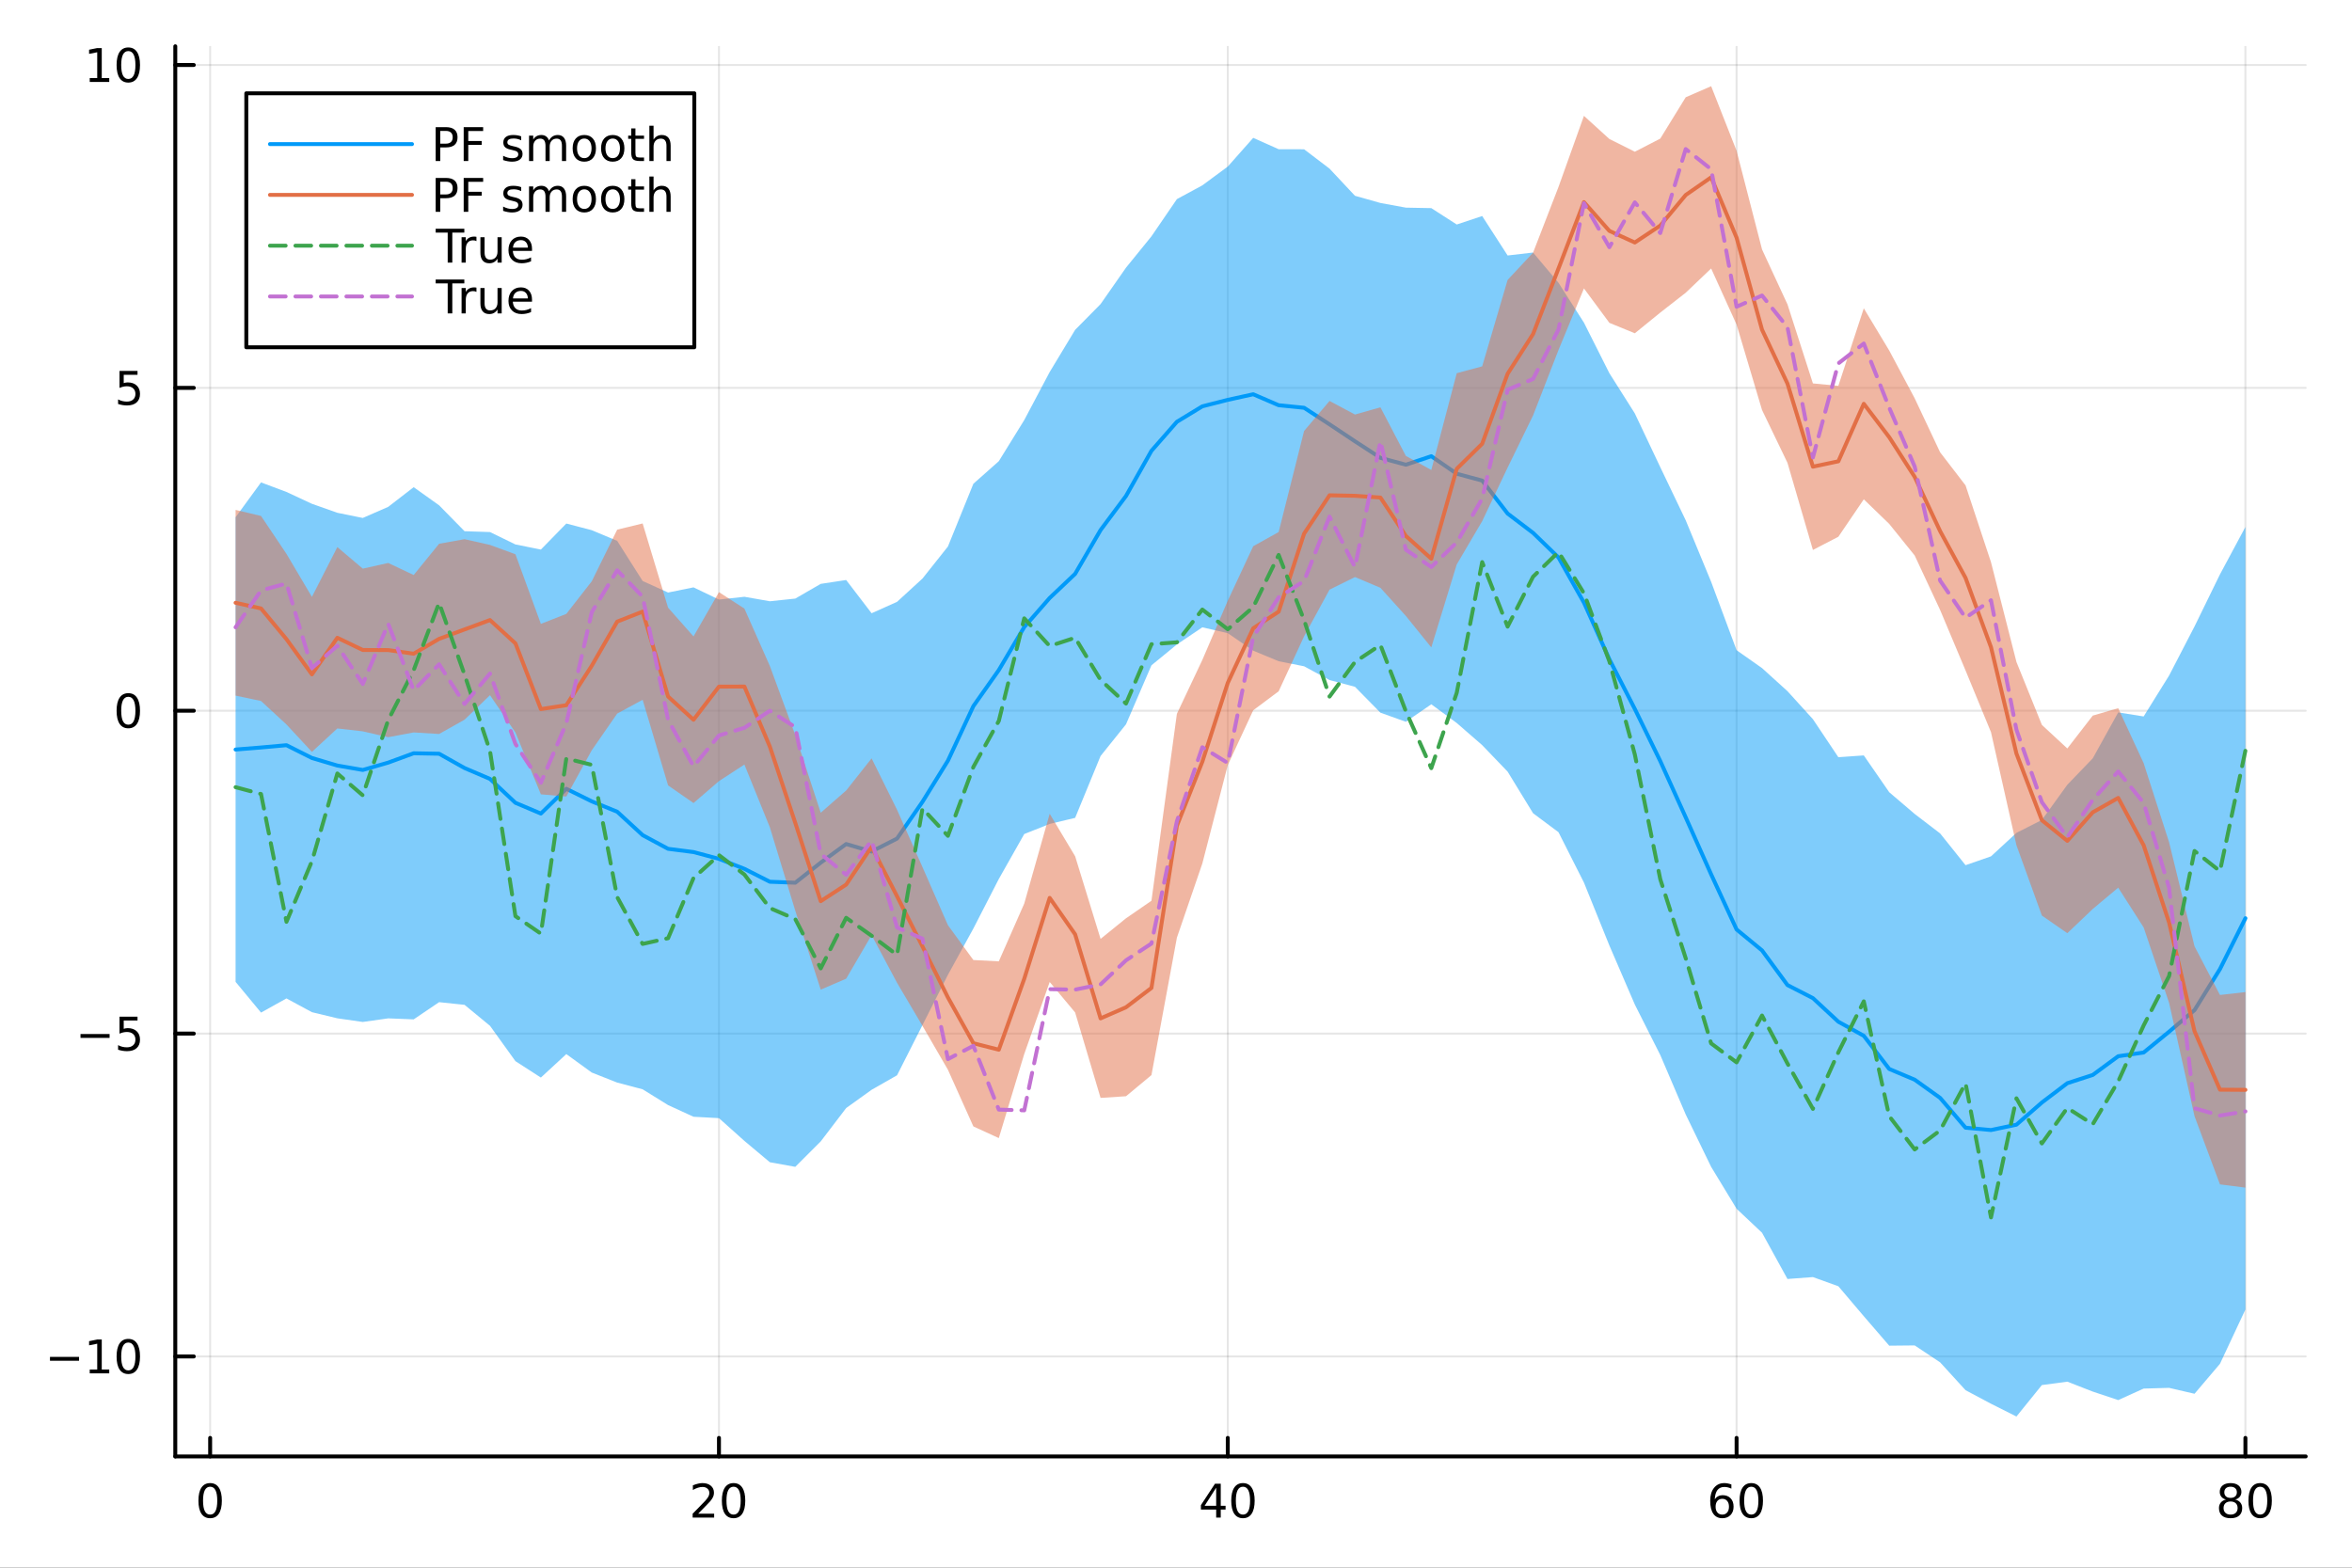 <?xml version="1.0" encoding="utf-8"?>
<svg xmlns="http://www.w3.org/2000/svg" xmlns:xlink="http://www.w3.org/1999/xlink" width="600" height="400" viewBox="0 0 2400 1600">
<rect x="0" y="0" width="2400" height="1600" fill="#333333" stroke="none"/>
<defs>
  <clipPath id="clip450">
    <rect x="0" y="0" width="2400" height="1600"/>
  </clipPath>
</defs>
<path clip-path="url(#clip450)" d="M0 1600 L2400 1600 L2400 0 L0 0  Z" fill="#ffffff" fill-rule="evenodd" fill-opacity="1"/>
<defs>
  <clipPath id="clip451">
    <rect x="480" y="0" width="1681" height="1600"/>
  </clipPath>
</defs>
<path clip-path="url(#clip450)" d="M178.867 1486.45 L2352.76 1486.45 L2352.76 47.244 L178.867 47.244  Z" fill="#ffffff" fill-rule="evenodd" fill-opacity="1"/>
<defs>
  <clipPath id="clip452">
    <rect x="178" y="47" width="2175" height="1440"/>
  </clipPath>
</defs>
<polyline clip-path="url(#clip452)" style="stroke:#000000; stroke-linecap:round; stroke-linejoin:round; stroke-width:2; stroke-opacity:0.1; fill:none" points="214.432,1486.45 214.432,47.244 "/>
<polyline clip-path="url(#clip452)" style="stroke:#000000; stroke-linecap:round; stroke-linejoin:round; stroke-width:2; stroke-opacity:0.1; fill:none" points="733.632,1486.45 733.632,47.244 "/>
<polyline clip-path="url(#clip452)" style="stroke:#000000; stroke-linecap:round; stroke-linejoin:round; stroke-width:2; stroke-opacity:0.1; fill:none" points="1252.83,1486.45 1252.83,47.244 "/>
<polyline clip-path="url(#clip452)" style="stroke:#000000; stroke-linecap:round; stroke-linejoin:round; stroke-width:2; stroke-opacity:0.1; fill:none" points="1772.03,1486.45 1772.03,47.244 "/>
<polyline clip-path="url(#clip452)" style="stroke:#000000; stroke-linecap:round; stroke-linejoin:round; stroke-width:2; stroke-opacity:0.1; fill:none" points="2291.23,1486.45 2291.23,47.244 "/>
<polyline clip-path="url(#clip452)" style="stroke:#000000; stroke-linecap:round; stroke-linejoin:round; stroke-width:2; stroke-opacity:0.1; fill:none" points="178.867,1384.41 2352.76,1384.41 "/>
<polyline clip-path="url(#clip452)" style="stroke:#000000; stroke-linecap:round; stroke-linejoin:round; stroke-width:2; stroke-opacity:0.1; fill:none" points="178.867,1054.89 2352.76,1054.89 "/>
<polyline clip-path="url(#clip452)" style="stroke:#000000; stroke-linecap:round; stroke-linejoin:round; stroke-width:2; stroke-opacity:0.1; fill:none" points="178.867,725.374 2352.76,725.374 "/>
<polyline clip-path="url(#clip452)" style="stroke:#000000; stroke-linecap:round; stroke-linejoin:round; stroke-width:2; stroke-opacity:0.1; fill:none" points="178.867,395.856 2352.76,395.856 "/>
<polyline clip-path="url(#clip452)" style="stroke:#000000; stroke-linecap:round; stroke-linejoin:round; stroke-width:2; stroke-opacity:0.1; fill:none" points="178.867,66.338 2352.76,66.338 "/>
<polyline clip-path="url(#clip450)" style="stroke:#000000; stroke-linecap:round; stroke-linejoin:round; stroke-width:4; stroke-opacity:1; fill:none" points="178.867,1486.45 2352.76,1486.45 "/>
<polyline clip-path="url(#clip450)" style="stroke:#000000; stroke-linecap:round; stroke-linejoin:round; stroke-width:4; stroke-opacity:1; fill:none" points="214.432,1486.45 214.432,1467.55 "/>
<polyline clip-path="url(#clip450)" style="stroke:#000000; stroke-linecap:round; stroke-linejoin:round; stroke-width:4; stroke-opacity:1; fill:none" points="733.632,1486.45 733.632,1467.55 "/>
<polyline clip-path="url(#clip450)" style="stroke:#000000; stroke-linecap:round; stroke-linejoin:round; stroke-width:4; stroke-opacity:1; fill:none" points="1252.83,1486.45 1252.83,1467.55 "/>
<polyline clip-path="url(#clip450)" style="stroke:#000000; stroke-linecap:round; stroke-linejoin:round; stroke-width:4; stroke-opacity:1; fill:none" points="1772.03,1486.45 1772.03,1467.55 "/>
<polyline clip-path="url(#clip450)" style="stroke:#000000; stroke-linecap:round; stroke-linejoin:round; stroke-width:4; stroke-opacity:1; fill:none" points="2291.23,1486.45 2291.23,1467.55 "/>
<path clip-path="url(#clip450)" d="M214.432 1517.37 Q210.821 1517.37 208.992 1520.93 Q207.186 1524.47 207.186 1531.6 Q207.186 1538.71 208.992 1542.27 Q210.821 1545.82 214.432 1545.82 Q218.066 1545.82 219.872 1542.27 Q221.7 1538.71 221.7 1531.6 Q221.7 1524.47 219.872 1520.93 Q218.066 1517.37 214.432 1517.37 M214.432 1513.66 Q220.242 1513.66 223.298 1518.27 Q226.376 1522.85 226.376 1531.6 Q226.376 1540.33 223.298 1544.94 Q220.242 1549.52 214.432 1549.52 Q208.622 1549.52 205.543 1544.94 Q202.487 1540.33 202.487 1531.6 Q202.487 1522.85 205.543 1518.27 Q208.622 1513.66 214.432 1513.66 Z" fill="#000000" fill-rule="nonzero" fill-opacity="1" /><path clip-path="url(#clip450)" d="M712.405 1544.91 L728.724 1544.91 L728.724 1548.85 L706.78 1548.85 L706.78 1544.91 Q709.442 1542.16 714.025 1537.53 Q718.632 1532.88 719.812 1531.53 Q722.058 1529.01 722.937 1527.27 Q723.84 1525.51 723.84 1523.82 Q723.84 1521.07 721.895 1519.33 Q719.974 1517.6 716.872 1517.6 Q714.673 1517.6 712.22 1518.36 Q709.789 1519.13 707.011 1520.68 L707.011 1515.95 Q709.835 1514.82 712.289 1514.24 Q714.743 1513.66 716.78 1513.66 Q722.15 1513.66 725.345 1516.35 Q728.539 1519.03 728.539 1523.52 Q728.539 1525.65 727.729 1527.57 Q726.942 1529.47 724.835 1532.07 Q724.257 1532.74 721.155 1535.95 Q718.053 1539.15 712.405 1544.91 Z" fill="#000000" fill-rule="nonzero" fill-opacity="1" /><path clip-path="url(#clip450)" d="M748.539 1517.37 Q744.928 1517.37 743.099 1520.93 Q741.294 1524.47 741.294 1531.6 Q741.294 1538.71 743.099 1542.27 Q744.928 1545.82 748.539 1545.82 Q752.173 1545.82 753.979 1542.27 Q755.807 1538.71 755.807 1531.6 Q755.807 1524.47 753.979 1520.93 Q752.173 1517.37 748.539 1517.37 M748.539 1513.66 Q754.349 1513.66 757.405 1518.27 Q760.483 1522.85 760.483 1531.6 Q760.483 1540.33 757.405 1544.94 Q754.349 1549.52 748.539 1549.52 Q742.729 1549.52 739.65 1544.94 Q736.594 1540.33 736.594 1531.6 Q736.594 1522.85 739.65 1518.27 Q742.729 1513.66 748.539 1513.66 Z" fill="#000000" fill-rule="nonzero" fill-opacity="1" /><path clip-path="url(#clip450)" d="M1241 1518.36 L1229.2 1536.81 L1241 1536.81 L1241 1518.36 M1239.78 1514.29 L1245.66 1514.29 L1245.66 1536.81 L1250.59 1536.81 L1250.59 1540.7 L1245.66 1540.7 L1245.66 1548.85 L1241 1548.85 L1241 1540.7 L1225.4 1540.7 L1225.4 1536.19 L1239.78 1514.29 Z" fill="#000000" fill-rule="nonzero" fill-opacity="1" /><path clip-path="url(#clip450)" d="M1268.32 1517.37 Q1264.71 1517.37 1262.88 1520.93 Q1261.07 1524.47 1261.07 1531.6 Q1261.07 1538.71 1262.88 1542.27 Q1264.71 1545.82 1268.32 1545.82 Q1271.95 1545.82 1273.76 1542.27 Q1275.59 1538.71 1275.59 1531.6 Q1275.59 1524.47 1273.76 1520.93 Q1271.95 1517.37 1268.32 1517.37 M1268.32 1513.66 Q1274.13 1513.66 1277.18 1518.27 Q1280.26 1522.85 1280.26 1531.6 Q1280.26 1540.33 1277.18 1544.94 Q1274.13 1549.52 1268.32 1549.52 Q1262.51 1549.52 1259.43 1544.94 Q1256.37 1540.33 1256.37 1531.6 Q1256.37 1522.85 1259.43 1518.27 Q1262.51 1513.66 1268.32 1513.66 Z" fill="#000000" fill-rule="nonzero" fill-opacity="1" /><path clip-path="url(#clip450)" d="M1757.44 1529.7 Q1754.29 1529.7 1752.44 1531.86 Q1750.61 1534.01 1750.61 1537.76 Q1750.61 1541.49 1752.44 1543.66 Q1754.29 1545.82 1757.44 1545.82 Q1760.58 1545.82 1762.41 1543.66 Q1764.26 1541.49 1764.26 1537.76 Q1764.26 1534.01 1762.41 1531.86 Q1760.58 1529.7 1757.44 1529.7 M1766.72 1515.05 L1766.72 1519.31 Q1764.96 1518.48 1763.15 1518.04 Q1761.37 1517.6 1759.61 1517.6 Q1754.98 1517.6 1752.53 1520.72 Q1750.1 1523.85 1749.75 1530.17 Q1751.12 1528.15 1753.18 1527.09 Q1755.24 1526 1757.71 1526 Q1762.92 1526 1765.93 1529.17 Q1768.96 1532.32 1768.96 1537.76 Q1768.96 1543.08 1765.82 1546.3 Q1762.67 1549.52 1757.44 1549.52 Q1751.44 1549.52 1748.27 1544.94 Q1745.1 1540.33 1745.1 1531.6 Q1745.1 1523.41 1748.99 1518.55 Q1752.88 1513.66 1759.43 1513.66 Q1761.19 1513.66 1762.97 1514.01 Q1764.77 1514.36 1766.72 1515.05 Z" fill="#000000" fill-rule="nonzero" fill-opacity="1" /><path clip-path="url(#clip450)" d="M1787.02 1517.37 Q1783.41 1517.37 1781.58 1520.93 Q1779.77 1524.47 1779.77 1531.6 Q1779.77 1538.71 1781.58 1542.27 Q1783.41 1545.82 1787.02 1545.82 Q1790.65 1545.82 1792.46 1542.27 Q1794.29 1538.71 1794.29 1531.6 Q1794.29 1524.47 1792.46 1520.93 Q1790.65 1517.37 1787.02 1517.37 M1787.02 1513.66 Q1792.83 1513.66 1795.89 1518.27 Q1798.96 1522.85 1798.96 1531.6 Q1798.96 1540.33 1795.89 1544.94 Q1792.83 1549.52 1787.02 1549.52 Q1781.21 1549.52 1778.13 1544.94 Q1775.07 1540.33 1775.07 1531.6 Q1775.07 1522.85 1778.13 1518.27 Q1781.21 1513.66 1787.02 1513.66 Z" fill="#000000" fill-rule="nonzero" fill-opacity="1" /><path clip-path="url(#clip450)" d="M2276.1 1532.44 Q2272.77 1532.44 2270.85 1534.22 Q2268.95 1536 2268.95 1539.13 Q2268.95 1542.25 2270.85 1544.03 Q2272.77 1545.82 2276.1 1545.82 Q2279.44 1545.82 2281.36 1544.03 Q2283.28 1542.23 2283.28 1539.13 Q2283.28 1536 2281.36 1534.22 Q2279.46 1532.44 2276.1 1532.44 M2271.43 1530.45 Q2268.42 1529.7 2266.73 1527.64 Q2265.06 1525.58 2265.06 1522.62 Q2265.06 1518.48 2268 1516.07 Q2270.96 1513.66 2276.1 1513.66 Q2281.27 1513.66 2284.21 1516.07 Q2287.15 1518.48 2287.15 1522.62 Q2287.15 1525.58 2285.46 1527.64 Q2283.79 1529.7 2280.8 1530.45 Q2284.18 1531.23 2286.06 1533.52 Q2287.96 1535.82 2287.96 1539.13 Q2287.96 1544.15 2284.88 1546.83 Q2281.82 1549.52 2276.1 1549.52 Q2270.39 1549.52 2267.31 1546.83 Q2264.25 1544.15 2264.25 1539.13 Q2264.25 1535.82 2266.15 1533.52 Q2268.05 1531.23 2271.43 1530.45 M2269.71 1523.06 Q2269.71 1525.75 2271.38 1527.25 Q2273.07 1528.76 2276.1 1528.76 Q2279.11 1528.76 2280.8 1527.25 Q2282.52 1525.75 2282.52 1523.06 Q2282.52 1520.38 2280.8 1518.87 Q2279.11 1517.37 2276.1 1517.37 Q2273.07 1517.37 2271.38 1518.87 Q2269.71 1520.38 2269.71 1523.06 Z" fill="#000000" fill-rule="nonzero" fill-opacity="1" /><path clip-path="url(#clip450)" d="M2306.27 1517.37 Q2302.65 1517.37 2300.83 1520.93 Q2299.02 1524.47 2299.02 1531.6 Q2299.02 1538.71 2300.83 1542.27 Q2302.65 1545.82 2306.27 1545.82 Q2309.9 1545.82 2311.71 1542.27 Q2313.53 1538.71 2313.53 1531.6 Q2313.53 1524.47 2311.71 1520.93 Q2309.9 1517.37 2306.27 1517.37 M2306.27 1513.66 Q2312.08 1513.66 2315.13 1518.27 Q2318.21 1522.85 2318.21 1531.6 Q2318.21 1540.33 2315.13 1544.94 Q2312.08 1549.52 2306.27 1549.52 Q2300.46 1549.52 2297.38 1544.94 Q2294.32 1540.33 2294.32 1531.6 Q2294.32 1522.85 2297.38 1518.27 Q2300.46 1513.66 2306.27 1513.66 Z" fill="#000000" fill-rule="nonzero" fill-opacity="1" /><polyline clip-path="url(#clip450)" style="stroke:#000000; stroke-linecap:round; stroke-linejoin:round; stroke-width:4; stroke-opacity:1; fill:none" points="178.867,1486.45 178.867,47.244 "/>
<polyline clip-path="url(#clip450)" style="stroke:#000000; stroke-linecap:round; stroke-linejoin:round; stroke-width:4; stroke-opacity:1; fill:none" points="178.867,1384.41 197.764,1384.41 "/>
<polyline clip-path="url(#clip450)" style="stroke:#000000; stroke-linecap:round; stroke-linejoin:round; stroke-width:4; stroke-opacity:1; fill:none" points="178.867,1054.89 197.764,1054.89 "/>
<polyline clip-path="url(#clip450)" style="stroke:#000000; stroke-linecap:round; stroke-linejoin:round; stroke-width:4; stroke-opacity:1; fill:none" points="178.867,725.374 197.764,725.374 "/>
<polyline clip-path="url(#clip450)" style="stroke:#000000; stroke-linecap:round; stroke-linejoin:round; stroke-width:4; stroke-opacity:1; fill:none" points="178.867,395.856 197.764,395.856 "/>
<polyline clip-path="url(#clip450)" style="stroke:#000000; stroke-linecap:round; stroke-linejoin:round; stroke-width:4; stroke-opacity:1; fill:none" points="178.867,66.338 197.764,66.338 "/>
<path clip-path="url(#clip450)" d="M50.992 1384.86 L80.668 1384.86 L80.668 1388.8 L50.992 1388.8 L50.992 1384.86 Z" fill="#000000" fill-rule="nonzero" fill-opacity="1" /><path clip-path="url(#clip450)" d="M91.571 1397.75 L99.21 1397.75 L99.21 1371.39 L90.899 1373.06 L90.899 1368.8 L99.163 1367.13 L103.839 1367.13 L103.839 1397.75 L111.478 1397.75 L111.478 1401.69 L91.571 1401.69 L91.571 1397.75 Z" fill="#000000" fill-rule="nonzero" fill-opacity="1" /><path clip-path="url(#clip450)" d="M130.922 1370.21 Q127.311 1370.21 125.482 1373.77 Q123.677 1377.31 123.677 1384.44 Q123.677 1391.55 125.482 1395.12 Q127.311 1398.66 130.922 1398.66 Q134.556 1398.66 136.362 1395.12 Q138.191 1391.55 138.191 1384.44 Q138.191 1377.31 136.362 1373.77 Q134.556 1370.21 130.922 1370.21 M130.922 1366.5 Q136.732 1366.5 139.788 1371.11 Q142.867 1375.69 142.867 1384.44 Q142.867 1393.17 139.788 1397.78 Q136.732 1402.36 130.922 1402.36 Q125.112 1402.36 122.033 1397.78 Q118.978 1393.17 118.978 1384.44 Q118.978 1375.69 122.033 1371.11 Q125.112 1366.5 130.922 1366.5 Z" fill="#000000" fill-rule="nonzero" fill-opacity="1" /><path clip-path="url(#clip450)" d="M82.149 1055.34 L111.825 1055.34 L111.825 1059.28 L82.149 1059.28 L82.149 1055.34 Z" fill="#000000" fill-rule="nonzero" fill-opacity="1" /><path clip-path="url(#clip450)" d="M121.964 1037.61 L140.32 1037.61 L140.32 1041.55 L126.246 1041.55 L126.246 1050.02 Q127.265 1049.67 128.283 1049.51 Q129.302 1049.32 130.32 1049.32 Q136.107 1049.32 139.487 1052.5 Q142.867 1055.67 142.867 1061.08 Q142.867 1066.66 139.394 1069.76 Q135.922 1072.84 129.603 1072.84 Q127.427 1072.84 125.158 1072.47 Q122.913 1072.1 120.506 1071.36 L120.506 1066.66 Q122.589 1067.8 124.811 1068.35 Q127.033 1068.91 129.51 1068.91 Q133.515 1068.91 135.853 1066.8 Q138.191 1064.69 138.191 1061.08 Q138.191 1057.47 135.853 1055.37 Q133.515 1053.26 129.51 1053.26 Q127.635 1053.26 125.76 1053.68 Q123.908 1054.09 121.964 1054.97 L121.964 1037.61 Z" fill="#000000" fill-rule="nonzero" fill-opacity="1" /><path clip-path="url(#clip450)" d="M130.922 711.172 Q127.311 711.172 125.482 714.737 Q123.677 718.279 123.677 725.408 Q123.677 732.515 125.482 736.08 Q127.311 739.621 130.922 739.621 Q134.556 739.621 136.362 736.08 Q138.191 732.515 138.191 725.408 Q138.191 718.279 136.362 714.737 Q134.556 711.172 130.922 711.172 M130.922 707.469 Q136.732 707.469 139.788 712.075 Q142.867 716.658 142.867 725.408 Q142.867 734.135 139.788 738.742 Q136.732 743.325 130.922 743.325 Q125.112 743.325 122.033 738.742 Q118.978 734.135 118.978 725.408 Q118.978 716.658 122.033 712.075 Q125.112 707.469 130.922 707.469 Z" fill="#000000" fill-rule="nonzero" fill-opacity="1" /><path clip-path="url(#clip450)" d="M121.964 378.576 L140.32 378.576 L140.32 382.511 L126.246 382.511 L126.246 390.983 Q127.265 390.636 128.283 390.474 Q129.302 390.289 130.32 390.289 Q136.107 390.289 139.487 393.46 Q142.867 396.631 142.867 402.048 Q142.867 407.627 139.394 410.729 Q135.922 413.807 129.603 413.807 Q127.427 413.807 125.158 413.437 Q122.913 413.067 120.506 412.326 L120.506 407.627 Q122.589 408.761 124.811 409.317 Q127.033 409.872 129.51 409.872 Q133.515 409.872 135.853 407.766 Q138.191 405.659 138.191 402.048 Q138.191 398.437 135.853 396.331 Q133.515 394.224 129.51 394.224 Q127.635 394.224 125.76 394.641 Q123.908 395.057 121.964 395.937 L121.964 378.576 Z" fill="#000000" fill-rule="nonzero" fill-opacity="1" /><path clip-path="url(#clip450)" d="M91.571 79.683 L99.21 79.683 L99.21 53.318 L90.899 54.984 L90.899 50.725 L99.163 49.058 L103.839 49.058 L103.839 79.683 L111.478 79.683 L111.478 83.618 L91.571 83.618 L91.571 79.683 Z" fill="#000000" fill-rule="nonzero" fill-opacity="1" /><path clip-path="url(#clip450)" d="M130.922 52.137 Q127.311 52.137 125.482 55.702 Q123.677 59.243 123.677 66.373 Q123.677 73.479 125.482 77.044 Q127.311 80.586 130.922 80.586 Q134.556 80.586 136.362 77.044 Q138.191 73.479 138.191 66.373 Q138.191 59.243 136.362 55.702 Q134.556 52.137 130.922 52.137 M130.922 48.433 Q136.732 48.433 139.788 53.04 Q142.867 57.623 142.867 66.373 Q142.867 75.1 139.788 79.706 Q136.732 84.29 130.922 84.29 Q125.112 84.29 122.033 79.706 Q118.978 75.1 118.978 66.373 Q118.978 57.623 122.033 53.04 Q125.112 48.433 130.922 48.433 Z" fill="#000000" fill-rule="nonzero" fill-opacity="1" /><path clip-path="url(#clip452)" d="M240.392 1002.09 L266.352 1033.46 L292.312 1019 L318.272 1033.04 L344.232 1039.3 L370.192 1043.03 L396.152 1039.35 L422.112 1040.38 L448.072 1022.82 L474.032 1025.55 L499.992 1046.94 L525.952 1083.03 L551.912 1099.77 L577.872 1075.8 L603.832 1094.64 L629.792 1104.9 L655.752 1111.75 L681.712 1127.85 L707.672 1139.77 L733.632 1141.19 L759.592 1164.42 L785.552 1186.19 L811.512 1190.89 L837.471 1164.93 L863.431 1130.89 L889.391 1112.25 L915.351 1097.45 L941.311 1046.18 L967.271 994.934 L993.231 947.651 L1019.19 897.109 L1045.15 851.222 L1071.11 840.902 L1097.07 834.72 L1123.03 771.595 L1148.99 739.233 L1174.95 679.018 L1200.91 657.75 L1226.87 640.241 L1252.83 646.216 L1278.79 664.086 L1304.75 674.866 L1330.71 680.011 L1356.67 694.075 L1382.63 700.954 L1408.59 727.37 L1434.55 736.67 L1460.51 718.805 L1486.47 737.912 L1512.43 760.501 L1538.39 787.541 L1564.35 829.982 L1590.31 849.368 L1616.27 900.756 L1642.23 964.982 L1668.19 1025.24 L1694.15 1076.72 L1720.11 1137.42 L1746.07 1190.92 L1772.03 1233.67 L1797.99 1258.15 L1823.95 1305.34 L1849.91 1303.4 L1875.87 1312.76 L1901.83 1343.34 L1927.79 1373.42 L1953.75 1373.16 L1979.71 1390.42 L2005.67 1418.85 L2031.63 1432.66 L2057.59 1445.72 L2083.55 1413.61 L2109.51 1410.13 L2135.47 1420.27 L2161.43 1428.95 L2187.39 1417.2 L2213.35 1416.46 L2239.31 1422.49 L2265.27 1391.93 L2291.23 1336.51 L2291.23 537.83 L2265.27 586.21 L2239.31 639.35 L2213.35 689.481 L2187.39 731.223 L2161.43 727.068 L2135.47 773.945 L2109.51 800.93 L2083.55 836.873 L2057.59 850.033 L2031.63 874.001 L2005.67 883.026 L1979.71 850.596 L1953.75 830.713 L1927.79 808.562 L1901.83 770.978 L1875.87 772.822 L1849.91 734.001 L1823.95 705.407 L1797.99 681.865 L1772.03 663.605 L1746.07 593.844 L1720.11 530.987 L1694.15 476.787 L1668.19 421.937 L1642.23 380.908 L1616.27 329.307 L1590.31 288.631 L1564.35 257.731 L1538.39 260.749 L1512.43 220.493 L1486.47 229.133 L1460.51 212.407 L1434.55 211.927 L1408.59 207.153 L1382.63 199.823 L1356.67 172.116 L1330.71 152.359 L1304.75 152.297 L1278.79 140.697 L1252.83 170.002 L1226.87 189.177 L1200.91 203.24 L1174.95 241.19 L1148.99 273.181 L1123.03 310.366 L1097.07 336.651 L1071.11 379.69 L1045.15 428.719 L1019.19 470.699 L993.231 493.738 L967.271 557.777 L941.311 590.459 L915.351 614.249 L889.391 625.891 L863.431 591.961 L837.471 595.9 L811.512 610.922 L785.552 613.649 L759.592 609.079 L733.632 611.925 L707.672 599.476 L681.712 604.748 L655.752 592.946 L629.792 552.009 L603.832 541.116 L577.872 534.325 L551.912 560.895 L525.952 555.676 L499.992 543.018 L474.032 542.164 L448.072 515.721 L422.112 497.218 L396.152 517.295 L370.192 528.629 L344.232 523.354 L318.272 514.17 L292.312 502.1 L266.352 492.337 L240.392 527.904  Z" fill="#009af9" fill-rule="evenodd" fill-opacity="0.5"/>
<polyline clip-path="url(#clip452)" style="stroke:#009af9; stroke-linecap:round; stroke-linejoin:round; stroke-width:4; stroke-opacity:1; fill:none" points="240.392,764.997 266.352,762.898 292.312,760.551 318.272,773.605 344.232,781.329 370.192,785.831 396.152,778.324 422.112,768.798 448.072,769.273 474.032,783.859 499.992,794.979 525.952,819.355 551.912,830.331 577.872,805.062 603.832,817.879 629.792,828.453 655.752,852.349 681.712,866.299 707.672,869.621 733.632,876.557 759.592,886.751 785.552,899.919 811.512,900.904 837.471,880.415 863.431,861.426 889.391,869.069 915.351,855.852 941.311,818.322 967.271,776.355 993.231,720.694 1019.19,683.904 1045.15,639.971 1071.11,610.296 1097.07,585.685 1123.03,540.98 1148.99,506.207 1174.95,460.104 1200.91,430.495 1226.87,414.709 1252.83,408.109 1278.79,402.392 1304.75,413.581 1330.71,416.185 1356.67,433.096 1382.63,450.389 1408.59,467.262 1434.55,474.298 1460.51,465.606 1486.47,483.523 1512.43,490.497 1538.39,524.145 1564.35,543.857 1590.31,569 1616.27,615.031 1642.23,672.945 1668.19,723.59 1694.15,776.755 1720.11,834.205 1746.07,892.384 1772.03,948.636 1797.99,970.007 1823.95,1005.37 1849.91,1018.7 1875.87,1042.79 1901.83,1057.16 1927.79,1090.99 1953.75,1101.94 1979.71,1120.51 2005.67,1150.94 2031.63,1153.33 2057.59,1147.87 2083.55,1125.24 2109.51,1105.53 2135.47,1097.11 2161.43,1078.01 2187.39,1074.21 2213.35,1052.97 2239.31,1030.92 2265.27,989.068 2291.23,937.171 "/>
<path clip-path="url(#clip452)" d="M240.392 709.958 L266.352 715.43 L292.312 739.412 L318.272 767.389 L344.232 743.469 L370.192 746.418 L396.152 752.387 L422.112 747.527 L448.072 749.11 L474.032 734.525 L499.992 709.526 L525.952 747.57 L551.912 810.697 L577.872 812.949 L603.832 765.734 L629.792 728.286 L655.752 714.203 L681.712 801.574 L707.672 819.614 L733.632 797.209 L759.592 780.295 L785.552 844.323 L811.512 929.499 L837.471 1010.04 L863.431 998.865 L889.391 954.4 L915.351 1003.06 L941.311 1047.02 L967.271 1091.81 L993.231 1149.64 L1019.19 1161.54 L1045.15 1075.72 L1071.11 1002.25 L1097.07 1033.32 L1123.03 1120.52 L1148.99 1118.84 L1174.95 1097.25 L1200.91 957.016 L1226.87 881.293 L1252.83 780.865 L1278.79 724.946 L1304.75 705.525 L1330.71 649.454 L1356.67 601.801 L1382.63 588.959 L1408.59 599.912 L1434.55 628.635 L1460.51 660.761 L1486.47 576.06 L1512.43 531.907 L1538.39 477.221 L1564.35 424.035 L1590.31 357.216 L1616.27 294.37 L1642.23 329.503 L1668.19 340.139 L1694.15 319.034 L1720.11 298.779 L1746.07 274.017 L1772.03 331.292 L1797.99 418.437 L1823.95 472.374 L1849.91 561.296 L1875.87 547.823 L1901.83 509.611 L1927.79 534.729 L1953.75 566.913 L1979.71 622.535 L2005.67 684.298 L2031.63 747.293 L2057.59 862.641 L2083.55 934.418 L2109.51 952.448 L2135.47 927.702 L2161.43 905.962 L2187.39 946.522 L2213.35 1023.5 L2239.31 1139.21 L2265.27 1208.8 L2291.23 1212.11 L2291.23 1012.52 L2265.27 1015.49 L2239.31 965.821 L2213.35 859.58 L2187.39 778.861 L2161.43 722.785 L2135.47 730.359 L2109.51 763.898 L2083.55 739.819 L2057.59 675.577 L2031.63 573.786 L2005.67 495.375 L1979.71 461.617 L1953.75 406.496 L1927.79 357.752 L1901.83 314.641 L1875.87 393.796 L1849.91 391.312 L1823.95 310.632 L1797.99 254.567 L1772.03 153.891 L1746.07 87.976 L1720.11 99.279 L1694.15 141.469 L1668.19 154.856 L1642.23 141.855 L1616.27 118.249 L1590.31 190.784 L1564.35 257.885 L1538.39 285.693 L1512.43 373.895 L1486.47 380.901 L1460.51 479.678 L1434.55 465.321 L1408.59 415.703 L1382.63 423.087 L1356.67 409.2 L1330.71 439.861 L1304.75 543.016 L1278.79 557.479 L1252.83 613.086 L1226.87 673.537 L1200.91 728.533 L1174.95 919.332 L1148.99 937.23 L1123.03 958.249 L1097.07 873.877 L1071.11 830.53 L1045.15 922.194 L1019.19 981.152 L993.231 979.818 L967.271 944.256 L941.311 884.956 L915.351 826.459 L889.391 774.009 L863.431 806.805 L837.471 829.472 L811.512 750.227 L785.552 679.665 L759.592 621.109 L733.632 604.353 L707.672 649.563 L681.712 620.184 L655.752 534.248 L629.792 540.568 L603.832 593.288 L577.872 626.544 L551.912 636.74 L525.952 565.682 L499.992 556.15 L474.032 550.304 L448.072 554.955 L422.112 586.874 L396.152 574.565 L370.192 580.362 L344.232 558.368 L318.272 609.186 L292.312 565.281 L266.352 526.583 L240.392 520.438  Z" fill="#e26f46" fill-rule="evenodd" fill-opacity="0.5"/>
<polyline clip-path="url(#clip452)" style="stroke:#e26f46; stroke-linecap:round; stroke-linejoin:round; stroke-width:4; stroke-opacity:1; fill:none" points="240.392,615.198 266.352,621.007 292.312,652.346 318.272,688.287 344.232,650.918 370.192,663.39 396.152,663.476 422.112,667.2 448.072,652.033 474.032,642.415 499.992,632.838 525.952,656.626 551.912,723.719 577.872,719.747 603.832,679.511 629.792,634.427 655.752,624.225 681.712,710.879 707.672,734.588 733.632,700.781 759.592,700.702 785.552,761.994 811.512,839.863 837.471,919.757 863.431,902.835 889.391,864.205 915.351,914.758 941.311,965.987 967.271,1018.03 993.231,1064.73 1019.19,1071.34 1045.15,998.956 1071.11,916.39 1097.07,953.6 1123.03,1039.38 1148.99,1028.04 1174.95,1008.29 1200.91,842.774 1226.87,777.415 1252.83,696.975 1278.79,641.213 1304.75,624.271 1330.71,544.658 1356.67,505.501 1382.63,506.023 1408.59,507.808 1434.55,546.978 1460.51,570.219 1486.47,478.48 1512.43,452.901 1538.39,381.457 1564.35,340.96 1590.31,274 1616.27,206.31 1642.23,235.679 1668.19,247.497 1694.15,230.252 1720.11,199.029 1746.07,180.997 1772.03,242.592 1797.99,336.502 1823.95,391.503 1849.91,476.304 1875.87,470.809 1901.83,412.126 1927.79,446.24 1953.75,486.704 1979.71,542.076 2005.67,589.836 2031.63,660.539 2057.59,769.109 2083.55,837.119 2109.51,858.173 2135.47,829.031 2161.43,814.373 2187.39,862.692 2213.35,941.541 2239.31,1052.51 2265.27,1112.14 2291.23,1112.31 "/>
<polyline clip-path="url(#clip452)" style="stroke:#3da44d; stroke-linecap:round; stroke-linejoin:round; stroke-width:4; stroke-opacity:1; fill:none" stroke-dasharray="16, 10" points="240.392,803.409 266.352,810.374 292.312,940.802 318.272,879.017 344.232,789.424 370.192,811.727 396.152,734.873 422.112,683.989 448.072,615.305 474.032,688.605 499.992,766.375 525.952,935.037 551.912,952.898 577.872,774.055 603.832,780.608 629.792,915.608 655.752,963.38 681.712,957.552 707.672,896.073 733.632,872.747 759.592,892.556 785.552,926.753 811.512,938.014 837.471,988.334 863.431,936.727 889.391,955.032 915.351,974.609 941.311,825.179 967.271,853.058 993.231,782.772 1019.19,735.786 1045.15,631.089 1071.11,659.378 1097.07,650.887 1123.03,693.906 1148.99,718.052 1174.95,657.475 1200.91,655.564 1226.87,622.121 1252.83,642.235 1278.79,619.658 1304.75,566.374 1330.71,632.936 1356.67,710.947 1382.63,675.625 1408.59,658.252 1434.55,725.949 1460.51,783.991 1486.47,707.047 1512.43,573.69 1538.39,639.535 1564.35,588.601 1590.31,563.353 1616.27,605.529 1642.23,675.006 1668.19,770.026 1694.15,897.319 1720.11,977.98 1746.07,1064.91 1772.03,1084.26 1797.99,1036.45 1823.95,1085.42 1849.91,1131.74 1875.87,1074.02 1901.83,1021.98 1927.79,1139.19 1953.75,1173.16 1979.71,1153.74 2005.67,1105.56 2031.63,1242.5 2057.59,1120.94 2083.55,1167.01 2109.51,1130.77 2135.47,1147.4 2161.43,1103.67 2187.39,1046.59 2213.35,996.128 2239.31,868.521 2265.27,889.105 2291.23,766.023 "/>
<polyline clip-path="url(#clip452)" style="stroke:#c271d2; stroke-linecap:round; stroke-linejoin:round; stroke-width:4; stroke-opacity:1; fill:none" stroke-dasharray="16, 10" points="240.392,640.223 266.352,602.628 292.312,595.462 318.272,681.866 344.232,659.077 370.192,698.109 396.152,636.615 422.112,704.634 448.072,677.985 474.032,718.503 499.992,687.419 525.952,759.241 551.912,798.935 577.872,738.194 603.832,624.859 629.792,582.045 655.752,608.934 681.712,734.652 707.672,782.19 733.632,750.617 759.592,742.819 785.552,725.403 811.512,742.158 837.471,871.406 863.431,892.829 889.391,857.763 915.351,946.565 941.311,958.004 967.271,1080.95 993.231,1067.37 1019.19,1132.49 1045.15,1133.22 1071.11,1009.56 1097.07,1010.02 1123.03,1004.7 1148.99,980.132 1174.95,962.992 1200.91,838.139 1226.87,762.646 1252.83,778.706 1278.79,650.142 1304.75,609.652 1330.71,592.944 1356.67,527.264 1382.63,578.885 1408.59,450.218 1434.55,561.035 1460.51,578.702 1486.47,553.63 1512.43,508.884 1538.39,397.757 1564.35,386.763 1590.31,336.213 1616.27,207.377 1642.23,252.304 1668.19,206.545 1694.15,237.846 1720.11,152.134 1746.07,172.724 1772.03,313.041 1797.99,301.606 1823.95,334.046 1849.91,466.894 1875.87,370.897 1901.83,350.605 1927.79,416.139 1953.75,476.153 1979.71,592.55 2005.67,630.498 2031.63,612.629 2057.59,744.8 2083.55,818.718 2109.51,854.437 2135.47,816.35 2161.43,787.376 2187.39,819.425 2213.35,906.151 2239.31,1131.04 2265.27,1138.54 2291.23,1134.3 "/>
<path clip-path="url(#clip450)" d="M251.33 354.418 L708.486 354.418 L708.486 95.218 L251.33 95.218  Z" fill="#ffffff" fill-rule="evenodd" fill-opacity="1"/>
<polyline clip-path="url(#clip450)" style="stroke:#000000; stroke-linecap:round; stroke-linejoin:round; stroke-width:4; stroke-opacity:1; fill:none" points="251.33,354.418 708.486,354.418 708.486,95.218 251.33,95.218 251.33,354.418 "/>
<polyline clip-path="url(#clip450)" style="stroke:#009af9; stroke-linecap:round; stroke-linejoin:round; stroke-width:4; stroke-opacity:1; fill:none" points="275.484,147.058 420.41,147.058 "/>
<path clip-path="url(#clip450)" d="M449.24 133.62 L449.24 146.606 L455.12 146.606 Q458.384 146.606 460.166 144.916 Q461.948 143.227 461.948 140.102 Q461.948 137 460.166 135.31 Q458.384 133.62 455.12 133.62 L449.24 133.62 M444.564 129.778 L455.12 129.778 Q460.93 129.778 463.893 132.416 Q466.879 135.032 466.879 140.102 Q466.879 145.217 463.893 147.833 Q460.93 150.449 455.12 150.449 L449.24 150.449 L449.24 164.338 L444.564 164.338 L444.564 129.778 Z" fill="#000000" fill-rule="nonzero" fill-opacity="1" /><path clip-path="url(#clip450)" d="M473.152 129.778 L493.013 129.778 L493.013 133.713 L477.828 133.713 L477.828 143.898 L491.532 143.898 L491.532 147.833 L477.828 147.833 L477.828 164.338 L473.152 164.338 L473.152 129.778 Z" fill="#000000" fill-rule="nonzero" fill-opacity="1" /><path clip-path="url(#clip450)" d="M531.832 139.176 L531.832 143.203 Q530.027 142.277 528.082 141.815 Q526.138 141.352 524.055 141.352 Q520.883 141.352 519.286 142.324 Q517.712 143.296 517.712 145.24 Q517.712 146.722 518.846 147.578 Q519.98 148.412 523.406 149.176 L524.865 149.5 Q529.402 150.472 531.3 152.254 Q533.221 154.014 533.221 157.185 Q533.221 160.796 530.351 162.902 Q527.504 165.009 522.504 165.009 Q520.42 165.009 518.152 164.592 Q515.906 164.199 513.406 163.388 L513.406 158.99 Q515.768 160.217 518.059 160.842 Q520.351 161.444 522.596 161.444 Q525.605 161.444 527.226 160.426 Q528.846 159.384 528.846 157.509 Q528.846 155.773 527.666 154.847 Q526.508 153.921 522.55 153.064 L521.068 152.717 Q517.11 151.884 515.351 150.171 Q513.592 148.435 513.592 145.426 Q513.592 141.768 516.184 139.778 Q518.777 137.787 523.545 137.787 Q525.906 137.787 527.99 138.134 Q530.073 138.481 531.832 139.176 Z" fill="#000000" fill-rule="nonzero" fill-opacity="1" /><path clip-path="url(#clip450)" d="M560.189 143.389 Q561.786 140.518 564.008 139.153 Q566.23 137.787 569.239 137.787 Q573.29 137.787 575.489 140.634 Q577.688 143.458 577.688 148.689 L577.688 164.338 L573.406 164.338 L573.406 148.828 Q573.406 145.102 572.087 143.296 Q570.767 141.49 568.059 141.49 Q564.749 141.49 562.827 143.69 Q560.906 145.889 560.906 149.685 L560.906 164.338 L556.624 164.338 L556.624 148.828 Q556.624 145.078 555.304 143.296 Q553.985 141.49 551.23 141.49 Q547.966 141.49 546.045 143.713 Q544.124 145.912 544.124 149.685 L544.124 164.338 L539.841 164.338 L539.841 138.412 L544.124 138.412 L544.124 142.44 Q545.582 140.055 547.619 138.921 Q549.656 137.787 552.457 137.787 Q555.281 137.787 557.249 139.222 Q559.24 140.657 560.189 143.389 Z" fill="#000000" fill-rule="nonzero" fill-opacity="1" /><path clip-path="url(#clip450)" d="M596.23 141.398 Q592.804 141.398 590.813 144.083 Q588.823 146.745 588.823 151.398 Q588.823 156.051 590.79 158.736 Q592.781 161.398 596.23 161.398 Q599.633 161.398 601.624 158.713 Q603.614 156.027 603.614 151.398 Q603.614 146.791 601.624 144.106 Q599.633 141.398 596.23 141.398 M596.23 137.787 Q601.786 137.787 604.957 141.398 Q608.128 145.009 608.128 151.398 Q608.128 157.764 604.957 161.398 Q601.786 165.009 596.23 165.009 Q590.651 165.009 587.48 161.398 Q584.332 157.764 584.332 151.398 Q584.332 145.009 587.48 141.398 Q590.651 137.787 596.23 137.787 Z" fill="#000000" fill-rule="nonzero" fill-opacity="1" /><path clip-path="url(#clip450)" d="M625.235 141.398 Q621.809 141.398 619.818 144.083 Q617.827 146.745 617.827 151.398 Q617.827 156.051 619.795 158.736 Q621.785 161.398 625.235 161.398 Q628.637 161.398 630.628 158.713 Q632.619 156.027 632.619 151.398 Q632.619 146.791 630.628 144.106 Q628.637 141.398 625.235 141.398 M625.235 137.787 Q630.79 137.787 633.961 141.398 Q637.133 145.009 637.133 151.398 Q637.133 157.764 633.961 161.398 Q630.79 165.009 625.235 165.009 Q619.656 165.009 616.485 161.398 Q613.336 157.764 613.336 151.398 Q613.336 145.009 616.485 141.398 Q619.656 137.787 625.235 137.787 Z" fill="#000000" fill-rule="nonzero" fill-opacity="1" /><path clip-path="url(#clip450)" d="M648.406 131.051 L648.406 138.412 L657.179 138.412 L657.179 141.722 L648.406 141.722 L648.406 155.796 Q648.406 158.967 649.262 159.87 Q650.142 160.773 652.804 160.773 L657.179 160.773 L657.179 164.338 L652.804 164.338 Q647.873 164.338 645.998 162.509 Q644.123 160.657 644.123 155.796 L644.123 141.722 L640.998 141.722 L640.998 138.412 L644.123 138.412 L644.123 131.051 L648.406 131.051 Z" fill="#000000" fill-rule="nonzero" fill-opacity="1" /><path clip-path="url(#clip450)" d="M684.331 148.689 L684.331 164.338 L680.072 164.338 L680.072 148.828 Q680.072 145.148 678.637 143.319 Q677.202 141.49 674.331 141.49 Q670.882 141.49 668.892 143.69 Q666.901 145.889 666.901 149.685 L666.901 164.338 L662.619 164.338 L662.619 128.319 L666.901 128.319 L666.901 142.44 Q668.429 140.102 670.489 138.944 Q672.572 137.787 675.281 137.787 Q679.748 137.787 682.04 140.565 Q684.331 143.319 684.331 148.689 Z" fill="#000000" fill-rule="nonzero" fill-opacity="1" /><polyline clip-path="url(#clip450)" style="stroke:#e26f46; stroke-linecap:round; stroke-linejoin:round; stroke-width:4; stroke-opacity:1; fill:none" points="275.484,198.898 420.41,198.898 "/>
<path clip-path="url(#clip450)" d="M449.24 185.46 L449.24 198.446 L455.12 198.446 Q458.384 198.446 460.166 196.756 Q461.948 195.067 461.948 191.942 Q461.948 188.84 460.166 187.15 Q458.384 185.46 455.12 185.46 L449.24 185.46 M444.564 181.618 L455.12 181.618 Q460.93 181.618 463.893 184.256 Q466.879 186.872 466.879 191.942 Q466.879 197.057 463.893 199.673 Q460.93 202.289 455.12 202.289 L449.24 202.289 L449.24 216.178 L444.564 216.178 L444.564 181.618 Z" fill="#000000" fill-rule="nonzero" fill-opacity="1" /><path clip-path="url(#clip450)" d="M473.152 181.618 L493.013 181.618 L493.013 185.553 L477.828 185.553 L477.828 195.738 L491.532 195.738 L491.532 199.673 L477.828 199.673 L477.828 216.178 L473.152 216.178 L473.152 181.618 Z" fill="#000000" fill-rule="nonzero" fill-opacity="1" /><path clip-path="url(#clip450)" d="M531.832 191.016 L531.832 195.043 Q530.027 194.117 528.082 193.655 Q526.138 193.192 524.055 193.192 Q520.883 193.192 519.286 194.164 Q517.712 195.136 517.712 197.08 Q517.712 198.562 518.846 199.418 Q519.98 200.252 523.406 201.016 L524.865 201.34 Q529.402 202.312 531.3 204.094 Q533.221 205.854 533.221 209.025 Q533.221 212.636 530.351 214.742 Q527.504 216.849 522.504 216.849 Q520.42 216.849 518.152 216.432 Q515.906 216.039 513.406 215.228 L513.406 210.83 Q515.768 212.057 518.059 212.682 Q520.351 213.284 522.596 213.284 Q525.605 213.284 527.226 212.266 Q528.846 211.224 528.846 209.349 Q528.846 207.613 527.666 206.687 Q526.508 205.761 522.55 204.904 L521.068 204.557 Q517.11 203.724 515.351 202.011 Q513.592 200.275 513.592 197.266 Q513.592 193.608 516.184 191.618 Q518.777 189.627 523.545 189.627 Q525.906 189.627 527.99 189.974 Q530.073 190.321 531.832 191.016 Z" fill="#000000" fill-rule="nonzero" fill-opacity="1" /><path clip-path="url(#clip450)" d="M560.189 195.229 Q561.786 192.358 564.008 190.993 Q566.23 189.627 569.239 189.627 Q573.29 189.627 575.489 192.474 Q577.688 195.298 577.688 200.529 L577.688 216.178 L573.406 216.178 L573.406 200.668 Q573.406 196.942 572.087 195.136 Q570.767 193.33 568.059 193.33 Q564.749 193.33 562.827 195.53 Q560.906 197.729 560.906 201.525 L560.906 216.178 L556.624 216.178 L556.624 200.668 Q556.624 196.918 555.304 195.136 Q553.985 193.33 551.23 193.33 Q547.966 193.33 546.045 195.553 Q544.124 197.752 544.124 201.525 L544.124 216.178 L539.841 216.178 L539.841 190.252 L544.124 190.252 L544.124 194.28 Q545.582 191.895 547.619 190.761 Q549.656 189.627 552.457 189.627 Q555.281 189.627 557.249 191.062 Q559.24 192.497 560.189 195.229 Z" fill="#000000" fill-rule="nonzero" fill-opacity="1" /><path clip-path="url(#clip450)" d="M596.23 193.238 Q592.804 193.238 590.813 195.923 Q588.823 198.585 588.823 203.238 Q588.823 207.891 590.79 210.576 Q592.781 213.238 596.23 213.238 Q599.633 213.238 601.624 210.553 Q603.614 207.867 603.614 203.238 Q603.614 198.631 601.624 195.946 Q599.633 193.238 596.23 193.238 M596.23 189.627 Q601.786 189.627 604.957 193.238 Q608.128 196.849 608.128 203.238 Q608.128 209.604 604.957 213.238 Q601.786 216.849 596.23 216.849 Q590.651 216.849 587.48 213.238 Q584.332 209.604 584.332 203.238 Q584.332 196.849 587.48 193.238 Q590.651 189.627 596.23 189.627 Z" fill="#000000" fill-rule="nonzero" fill-opacity="1" /><path clip-path="url(#clip450)" d="M625.235 193.238 Q621.809 193.238 619.818 195.923 Q617.827 198.585 617.827 203.238 Q617.827 207.891 619.795 210.576 Q621.785 213.238 625.235 213.238 Q628.637 213.238 630.628 210.553 Q632.619 207.867 632.619 203.238 Q632.619 198.631 630.628 195.946 Q628.637 193.238 625.235 193.238 M625.235 189.627 Q630.79 189.627 633.961 193.238 Q637.133 196.849 637.133 203.238 Q637.133 209.604 633.961 213.238 Q630.79 216.849 625.235 216.849 Q619.656 216.849 616.485 213.238 Q613.336 209.604 613.336 203.238 Q613.336 196.849 616.485 193.238 Q619.656 189.627 625.235 189.627 Z" fill="#000000" fill-rule="nonzero" fill-opacity="1" /><path clip-path="url(#clip450)" d="M648.406 182.891 L648.406 190.252 L657.179 190.252 L657.179 193.562 L648.406 193.562 L648.406 207.636 Q648.406 210.807 649.262 211.71 Q650.142 212.613 652.804 212.613 L657.179 212.613 L657.179 216.178 L652.804 216.178 Q647.873 216.178 645.998 214.349 Q644.123 212.497 644.123 207.636 L644.123 193.562 L640.998 193.562 L640.998 190.252 L644.123 190.252 L644.123 182.891 L648.406 182.891 Z" fill="#000000" fill-rule="nonzero" fill-opacity="1" /><path clip-path="url(#clip450)" d="M684.331 200.529 L684.331 216.178 L680.072 216.178 L680.072 200.668 Q680.072 196.988 678.637 195.159 Q677.202 193.33 674.331 193.33 Q670.882 193.33 668.892 195.53 Q666.901 197.729 666.901 201.525 L666.901 216.178 L662.619 216.178 L662.619 180.159 L666.901 180.159 L666.901 194.28 Q668.429 191.942 670.489 190.784 Q672.572 189.627 675.281 189.627 Q679.748 189.627 682.04 192.405 Q684.331 195.159 684.331 200.529 Z" fill="#000000" fill-rule="nonzero" fill-opacity="1" /><polyline clip-path="url(#clip450)" style="stroke:#3da44d; stroke-linecap:round; stroke-linejoin:round; stroke-width:4; stroke-opacity:1; fill:none" stroke-dasharray="16, 10" points="275.484,250.738 420.41,250.738 "/>
<path clip-path="url(#clip450)" d="M444.564 233.458 L473.8 233.458 L473.8 237.393 L461.532 237.393 L461.532 268.018 L456.833 268.018 L456.833 237.393 L444.564 237.393 L444.564 233.458 Z" fill="#000000" fill-rule="nonzero" fill-opacity="1" /><path clip-path="url(#clip450)" d="M486.184 246.073 Q485.467 245.657 484.61 245.471 Q483.777 245.263 482.758 245.263 Q479.147 245.263 477.203 247.624 Q475.282 249.962 475.282 254.36 L475.282 268.018 L470.999 268.018 L470.999 242.092 L475.282 242.092 L475.282 246.12 Q476.624 243.758 478.777 242.624 Q480.93 241.467 484.008 241.467 Q484.448 241.467 484.981 241.536 Q485.513 241.583 486.161 241.698 L486.184 246.073 Z" fill="#000000" fill-rule="nonzero" fill-opacity="1" /><path clip-path="url(#clip450)" d="M490.212 257.786 L490.212 242.092 L494.471 242.092 L494.471 257.624 Q494.471 261.305 495.907 263.156 Q497.342 264.985 500.212 264.985 Q503.661 264.985 505.652 262.786 Q507.666 260.587 507.666 256.791 L507.666 242.092 L511.925 242.092 L511.925 268.018 L507.666 268.018 L507.666 264.036 Q506.115 266.397 504.055 267.555 Q502.018 268.689 499.309 268.689 Q494.842 268.689 492.527 265.911 Q490.212 263.133 490.212 257.786 M500.93 241.467 L500.93 241.467 Z" fill="#000000" fill-rule="nonzero" fill-opacity="1" /><path clip-path="url(#clip450)" d="M542.874 253.99 L542.874 256.073 L523.291 256.073 Q523.568 260.471 525.93 262.786 Q528.314 265.078 532.55 265.078 Q535.004 265.078 537.295 264.476 Q539.61 263.874 541.879 262.67 L541.879 266.698 Q539.587 267.67 537.179 268.18 Q534.772 268.689 532.295 268.689 Q526.092 268.689 522.457 265.078 Q518.846 261.467 518.846 255.309 Q518.846 248.944 522.272 245.217 Q525.721 241.467 531.554 241.467 Q536.786 241.467 539.818 244.846 Q542.874 248.203 542.874 253.99 M538.615 252.74 Q538.568 249.245 536.647 247.161 Q534.749 245.078 531.601 245.078 Q528.036 245.078 525.883 247.092 Q523.754 249.106 523.43 252.763 L538.615 252.74 Z" fill="#000000" fill-rule="nonzero" fill-opacity="1" /><polyline clip-path="url(#clip450)" style="stroke:#c271d2; stroke-linecap:round; stroke-linejoin:round; stroke-width:4; stroke-opacity:1; fill:none" stroke-dasharray="16, 10" points="275.484,302.578 420.41,302.578 "/>
<path clip-path="url(#clip450)" d="M444.564 285.298 L473.8 285.298 L473.8 289.233 L461.532 289.233 L461.532 319.858 L456.833 319.858 L456.833 289.233 L444.564 289.233 L444.564 285.298 Z" fill="#000000" fill-rule="nonzero" fill-opacity="1" /><path clip-path="url(#clip450)" d="M486.184 297.913 Q485.467 297.497 484.61 297.311 Q483.777 297.103 482.758 297.103 Q479.147 297.103 477.203 299.464 Q475.282 301.802 475.282 306.2 L475.282 319.858 L470.999 319.858 L470.999 293.932 L475.282 293.932 L475.282 297.96 Q476.624 295.598 478.777 294.464 Q480.93 293.307 484.008 293.307 Q484.448 293.307 484.981 293.376 Q485.513 293.423 486.161 293.538 L486.184 297.913 Z" fill="#000000" fill-rule="nonzero" fill-opacity="1" /><path clip-path="url(#clip450)" d="M490.212 309.626 L490.212 293.932 L494.471 293.932 L494.471 309.464 Q494.471 313.145 495.907 314.996 Q497.342 316.825 500.212 316.825 Q503.661 316.825 505.652 314.626 Q507.666 312.427 507.666 308.631 L507.666 293.932 L511.925 293.932 L511.925 319.858 L507.666 319.858 L507.666 315.876 Q506.115 318.237 504.055 319.395 Q502.018 320.529 499.309 320.529 Q494.842 320.529 492.527 317.751 Q490.212 314.973 490.212 309.626 M500.93 293.307 L500.93 293.307 Z" fill="#000000" fill-rule="nonzero" fill-opacity="1" /><path clip-path="url(#clip450)" d="M542.874 305.83 L542.874 307.913 L523.291 307.913 Q523.568 312.311 525.93 314.626 Q528.314 316.918 532.55 316.918 Q535.004 316.918 537.295 316.316 Q539.61 315.714 541.879 314.51 L541.879 318.538 Q539.587 319.51 537.179 320.02 Q534.772 320.529 532.295 320.529 Q526.092 320.529 522.457 316.918 Q518.846 313.307 518.846 307.149 Q518.846 300.784 522.272 297.057 Q525.721 293.307 531.554 293.307 Q536.786 293.307 539.818 296.686 Q542.874 300.043 542.874 305.83 M538.615 304.58 Q538.568 301.085 536.647 299.001 Q534.749 296.918 531.601 296.918 Q528.036 296.918 525.883 298.932 Q523.754 300.946 523.43 304.603 L538.615 304.58 Z" fill="#000000" fill-rule="nonzero" fill-opacity="1" /></svg>

